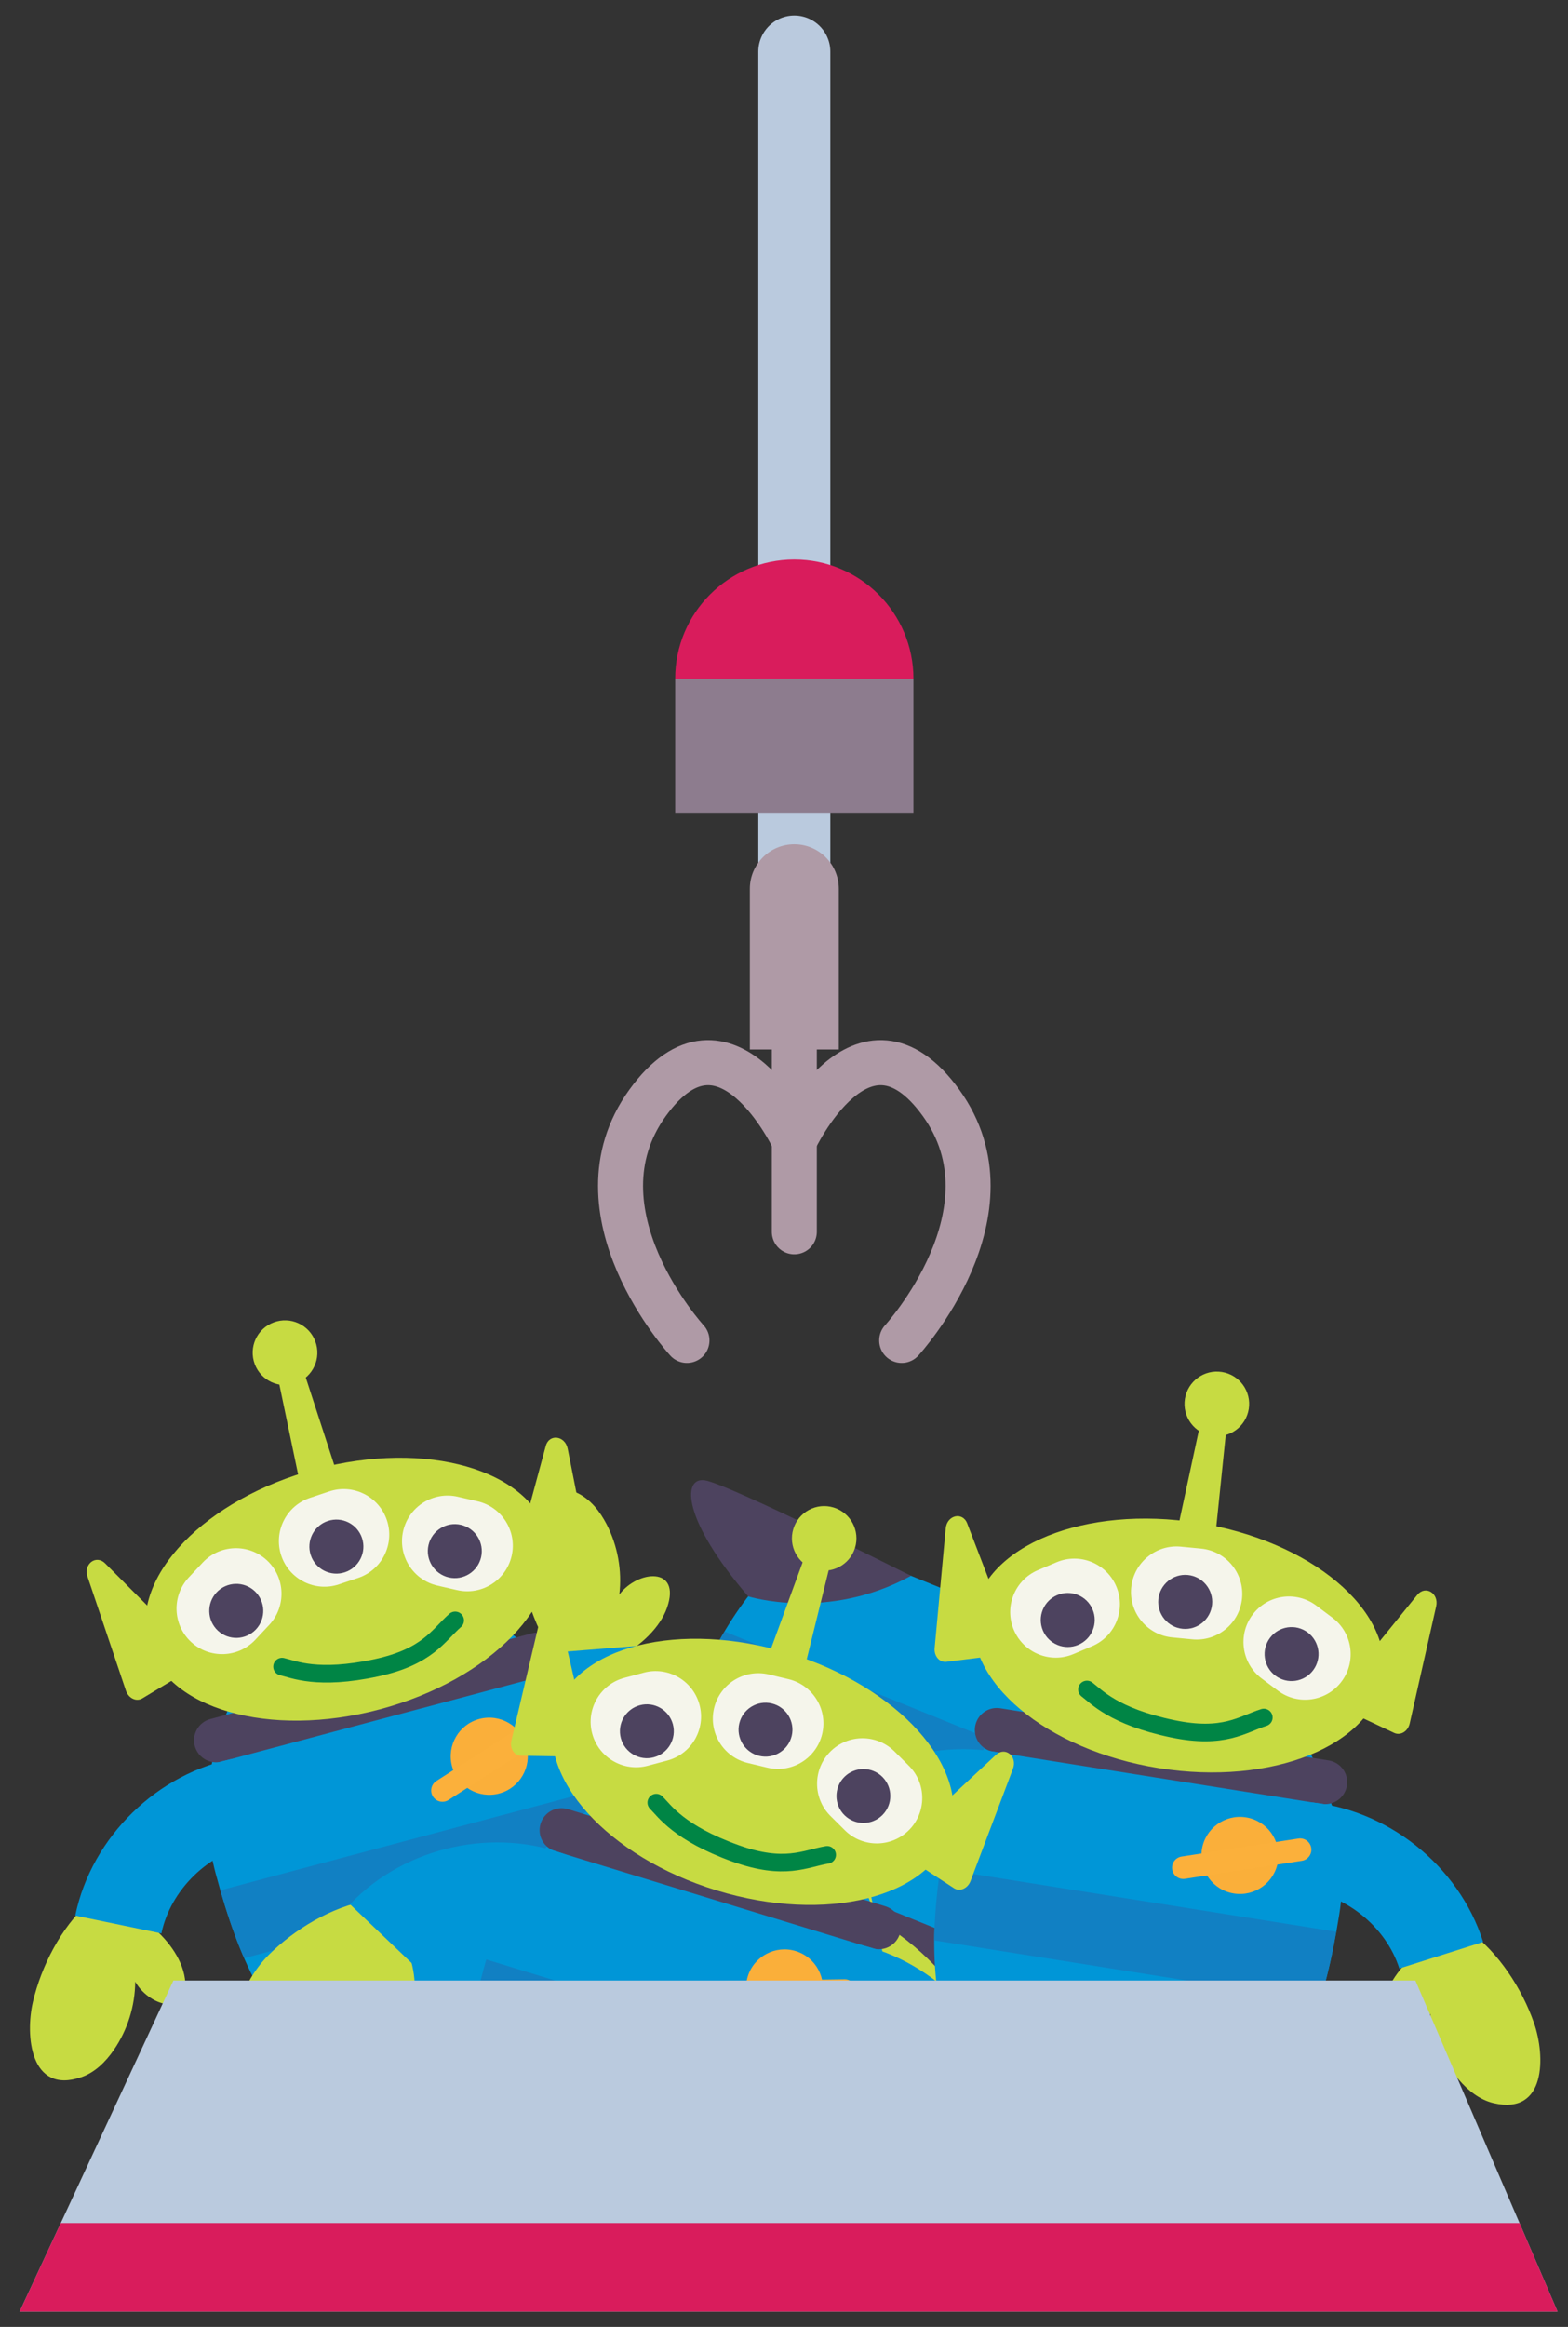 <svg xmlns="http://www.w3.org/2000/svg" viewBox="0 0 58 86" width="58" height="86" preserveAspectRatio="xMidYMid meet" style="width: 100%; height: 100%; transform: translate3d(0px, 0px, 0px); content-visibility: visible;"><rect x="0" y="0" width="58" height="86" fill="#333333" stroke="none"/><defs><clipPath id="__lottie_element_2853"><rect width="58" height="86" x="0" y="0"></rect></clipPath><mask id="__lottie_element_2858" mask-type="alpha"><g transform="matrix(0.842,0,0,0.549,31.031,54.522)" opacity="1" style="display: block;"><path fill="rgb(255,0,0)" fill-opacity="1" d=" M50,-50 C50,-50 50,50 50,50 C50,50 -50,50 -50,50 C-50,50 -50,-50 -50,-50 C-50,-50 50,-50 50,-50z"></path></g></mask><mask id="__lottie_element_2864" mask-type="alpha"><g transform="matrix(0.842,0,0,0.549,31.031,54.522)" opacity="1" style="display: block;"><path fill="rgb(255,0,0)" fill-opacity="1" d=" M50,-50 C50,-50 50,50 50,50 C50,50 -50,50 -50,50 C-50,50 -50,-50 -50,-50 C-50,-50 50,-50 50,-50z"></path></g></mask><mask id="__lottie_element_2870" mask-type="alpha"><g transform="matrix(0.842,0,0,0.549,31.031,54.522)" opacity="1" style="display: block;"><path fill="rgb(255,0,0)" fill-opacity="1" d=" M50,-50 C50,-50 50,50 50,50 C50,50 -50,50 -50,50 C-50,50 -50,-50 -50,-50 C-50,-50 50,-50 50,-50z"></path></g></mask><mask id="__lottie_element_2876" mask-type="alpha"><g transform="matrix(0.842,0,0,0.549,31.031,54.522)" opacity="1" style="display: block;"><path fill="rgb(255,0,0)" fill-opacity="1" d=" M50,-50 C50,-50 50,50 50,50 C50,50 -50,50 -50,50 C-50,50 -50,-50 -50,-50 C-50,-50 50,-50 50,-50z"></path></g></mask></defs><g clip-path="url(#__lottie_element_2853)"><g mask="url(#__lottie_element_2858)" style="display: block;"><g transform="matrix(-0.309,-0.125,0.125,-0.309,43.158,91.209)" opacity="1"><g opacity="1" transform="matrix(1,0,0,1,58.614,56.387)"><path fill="rgb(0,150,215)" fill-opacity="1" d=" M-17.331,24.645 C-20.781,17.031 -22.312,11.995 -22.306,1.206 C-22.297,-11.739 -12.303,-24.668 0.016,-24.661 C12.334,-24.653 22.313,-11.71 22.304,1.234 C22.297,12.023 20.76,17.058 17.301,24.668 C17.301,24.668 -17.331,24.645 -17.331,24.645z"></path></g><g opacity="1" transform="matrix(1,0,0,1,20.126,66.612)"><path fill="rgb(199,219,66)" fill-opacity="1" d=" M7.274,-5.802 C8.757,-4.047 10.038,-1.37 9.913,0.99 C9.657,5.835 5.32,3.611 4.46,0.325 C3.752,2.915 2.253,5.282 0.212,7.026 C-1.001,8.062 -2.461,8.901 -4.053,9.011 C-10.038,9.428 -8.894,2.922 -7.077,-0.463 C-5.177,-4.002 -1.955,-7.599 1.672,-9.428 C1.672,-9.428 7.274,-5.802 7.274,-5.802z"></path></g><g opacity="1" transform="matrix(1,0,0,1,58.622,43.402)"><path stroke-linecap="round" stroke-linejoin="round" fill-opacity="0" stroke="rgb(77,67,95)" stroke-opacity="1" stroke-width="4.882" d=" M-18.462,-0.012 C-18.462,-0.012 18.462,0.012 18.462,0.012"></path></g><g opacity="1" transform="matrix(1,0,0,1,58.646,3.84)"><path fill="rgb(199,219,66)" fill-opacity="1" d=" M-3.589,-0.002 C-3.588,-1.984 -1.98,-3.59 0.002,-3.589 C1.984,-3.588 3.59,-1.98 3.589,0.002 C3.588,1.984 1.979,3.59 -0.002,3.589 C-1.985,3.588 -3.59,1.979 -3.589,-0.002z"></path></g><g opacity="1" transform="matrix(1,0,0,1,58.634,13.828)"><path fill="rgb(199,219,66)" fill-opacity="1" d=" M1.35,-9.988 C1.35,-9.988 2.431,9.99 2.431,9.99 C2.431,9.99 -2.431,9.987 -2.431,9.987 C-2.431,9.987 -1.324,-9.99 -1.324,-9.99 C-1.324,-9.99 1.35,-9.988 1.35,-9.988z"></path></g><g opacity="1" transform="matrix(1,0,0,1,58.629,30.982)"><path fill="rgb(199,219,66)" fill-opacity="1" d=" M-22.974,-0.015 C-22.97,-7.626 -12.68,-13.789 0.008,-13.782 C12.697,-13.774 22.979,-7.597 22.974,0.014 C22.97,7.626 12.68,13.789 -0.008,13.781 C-12.697,13.773 -22.979,7.596 -22.974,-0.015z"></path></g><g opacity="1" transform="matrix(1,0,0,1,35.746,28.518)"><path fill="rgb(199,219,66)" fill-opacity="1" d=" M-2.413,-7.255 C-2.413,-7.255 4.296,4.359 4.296,4.359 C4.779,5.196 4.402,6.341 3.564,6.583 C3.564,6.583 -2.291,8.272 -2.291,8.272 C-3.037,8.488 -3.77,7.868 -3.828,6.972 C-3.828,6.972 -4.684,-6.333 -4.684,-6.333 C-4.779,-7.818 -3.127,-8.489 -2.413,-7.255z"></path></g><g opacity="1" transform="matrix(1,0,0,1,81.518,28.552)"><path fill="rgb(199,219,66)" fill-opacity="1" d=" M2.421,-7.256 C2.421,-7.256 -4.303,4.35 -4.303,4.35 C-4.787,5.186 -4.412,6.33 -3.573,6.573 C-3.573,6.573 2.278,8.271 2.278,8.271 C3.025,8.488 3.759,7.868 3.818,6.973 C3.818,6.973 4.691,-6.331 4.691,-6.331 C4.787,-7.817 3.136,-8.489 2.421,-7.256z"></path></g><g opacity="1" transform="matrix(0.318,-0.198,0.198,0.318,45.533,28.854)"><path fill="rgb(245,245,235)" fill-opacity="1" d=" M16.5,0 C16.5,0 16.5,0 16.5,0 C16.5,7.451 10.451,13.5 3,13.5 C3,13.5 -3,13.5 -3,13.5 C-10.451,13.5 -16.5,7.451 -16.5,0 C-16.5,0 -16.5,0 -16.5,0 C-16.5,-7.451 -10.451,-13.5 -3,-13.5 C-3,-13.5 3,-13.5 3,-13.5 C10.451,-13.5 16.5,-7.451 16.5,0z"></path></g><g opacity="1" transform="matrix(0.318,-0.198,0.198,0.318,46.033,30.104)"><path fill="rgb(77,67,95)" fill-opacity="1" d=" M8,0 C8,0 8,0 8,0 C8,4.415 4.415,8 0,8 C0,8 0,8 0,8 C-4.415,8 -8,4.415 -8,0 C-8,0 -8,0 -8,0 C-8,-4.415 -4.415,-8 0,-8 C0,-8 0,-8 0,-8 C4.415,-8 8,-4.415 8,0z"></path></g><g opacity="1" transform="matrix(0.374,-0.023,0.023,0.374,58.607,25.085)"><path fill="rgb(245,245,235)" fill-opacity="1" d=" M16.5,0 C16.5,0 16.5,0 16.5,0 C16.5,7.451 10.451,13.5 3,13.5 C3,13.5 -3,13.5 -3,13.5 C-10.451,13.5 -16.5,7.451 -16.5,0 C-16.5,0 -16.5,0 -16.5,0 C-16.5,-7.451 -10.451,-13.5 -3,-13.5 C-3,-13.5 3,-13.5 3,-13.5 C10.451,-13.5 16.5,-7.451 16.5,0z"></path></g><g opacity="1" transform="matrix(0.374,-0.023,0.023,0.374,58.607,26.085)"><path fill="rgb(77,67,95)" fill-opacity="1" d=" M8,0 C8,0 8,0 8,0 C8,4.415 4.415,8 0,8 C0,8 0,8 0,8 C-4.415,8 -8,4.415 -8,0 C-8,0 -8,0 -8,0 C-8,-4.415 -4.415,-8 0,-8 C0,-8 0,-8 0,-8 C4.415,-8 8,-4.415 8,0z"></path></g><g opacity="1" transform="matrix(0.331,0.175,-0.175,0.331,71.675,29.21)"><path fill="rgb(245,245,235)" fill-opacity="1" d=" M16.5,0 C16.5,0 16.5,0 16.5,0 C16.5,7.451 10.451,13.5 3,13.5 C3,13.5 -3,13.5 -3,13.5 C-10.451,13.5 -16.5,7.451 -16.5,0 C-16.5,0 -16.5,0 -16.5,0 C-16.5,-7.451 -10.451,-13.5 -3,-13.5 C-3,-13.5 3,-13.5 3,-13.5 C10.451,-13.5 16.5,-7.451 16.5,0z"></path></g><g opacity="1" transform="matrix(0.331,0.175,-0.175,0.331,71.175,29.96)"><path fill="rgb(77,67,95)" fill-opacity="1" d=" M8,0 C8,0 8,0 8,0 C8,4.415 4.415,8 0,8 C0,8 0,8 0,8 C-4.415,8 -8,4.415 -8,0 C-8,0 -8,0 -8,0 C-8,-4.415 -4.415,-8 0,-8 C0,-8 0,-8 0,-8 C4.415,-8 8,-4.415 8,0z"></path></g><g opacity="1" transform="matrix(1,0,0,1,59.664,38.676)"><path stroke-linecap="round" stroke-linejoin="round" fill-opacity="0" stroke="rgb(0,133,69)" stroke-opacity="1" stroke-width="1.953" d=" M9.568,-1.282 C7.336,-0.177 5.587,1.823 -0.251,1.537 C-6.905,1.211 -9.163,-0.676 -10.318,-1.288"></path></g><g opacity="1" transform="matrix(1,0,0,1,58.611,63.573)"><path fill="rgb(17,128,195)" fill-opacity="1" d=" M21.659,3.989 C21.659,3.989 -21.667,3.962 -21.667,3.962 C-22.02,1.649 -22.207,-0.96 -22.267,-3.989 C-22.267,-3.989 22.267,-3.96 22.267,-3.96 C22.204,-0.933 22.013,1.676 21.659,3.989z"></path></g><g opacity="1" transform="matrix(1,0,0,1,32.953,55.248)"><path stroke-linecap="butt" stroke-linejoin="miter" fill-opacity="0" stroke-miterlimit="10" stroke="rgb(0,150,215)" stroke-opacity="1" stroke-width="9.765" d=" M8.541,-4.5 C1.636,-5.078 -5.434,-1.114 -8.541,5.078"></path></g><g opacity="1" transform="matrix(1,0,0,1,77.244,77.536)"><path fill="rgb(77,67,95)" fill-opacity="1" d=" M2.054,-5.377 C2.054,-5.377 -7.156,-4.662 -13.838,3.512 C-13.838,3.512 8.917,5.377 11.377,4.739 C13.838,4.101 11.932,-0.287 2.054,-5.377z"></path></g><g opacity="1" transform="matrix(1,0,0,1,39.952,77.505)"><path fill="rgb(77,67,95)" fill-opacity="1" d=" M-2.042,-5.373 C-2.042,-5.373 7.166,-4.646 13.839,3.535 C13.839,3.535 -8.92,5.372 -11.38,4.731 C-13.839,4.089 -11.927,-0.296 -2.042,-5.373z"></path></g><g opacity="1" transform="matrix(1,0,0,1,97.083,66.665)"><path fill="rgb(199,219,66)" fill-opacity="1" d=" M-7.261,-5.816 C-8.746,-4.063 -10.031,-1.389 -9.909,0.972 C-9.659,5.817 -5.319,3.599 -4.454,0.314 C-3.751,2.905 -2.253,5.275 -0.215,7.021 C0.997,8.059 2.457,8.899 4.048,9.011 C10.031,9.435 8.896,2.928 7.084,-0.459 C5.188,-4.001 1.969,-7.602 -1.655,-9.436 C-1.655,-9.436 -7.261,-5.816 -7.261,-5.816z"></path></g><g opacity="1" transform="matrix(1,0,0,1,84.275,55.285)"><path stroke-linecap="butt" stroke-linejoin="miter" fill-opacity="0" stroke-miterlimit="10" stroke="rgb(0,150,215)" stroke-opacity="1" stroke-width="9.765" d=" M-8.534,-4.515 C-1.629,-5.085 5.435,-1.114 8.534,5.084"></path></g><g opacity="1" transform="matrix(1,0,0,1,69,52.923)"><path fill="rgb(250,175,58)" fill-opacity="1" d=" M-4.278,-0.003 C-4.276,-2.365 -2.36,-4.279 0.002,-4.278 C2.366,-4.276 4.28,-2.36 4.278,0.002 C4.277,2.365 2.36,4.279 -0.003,4.277 C-2.365,4.276 -4.279,2.359 -4.278,-0.003z"></path></g><g opacity="1" transform="matrix(1,0,0,1,69,52.923)"><path stroke-linecap="round" stroke-linejoin="miter" fill-opacity="0" stroke-miterlimit="4" stroke="rgb(251,176,59)" stroke-opacity="1" stroke-width="2.5" d=" M-6,2.327 C-6,2.327 6.5,-1.673 6.5,-1.673"></path></g></g></g><g mask="url(#__lottie_element_2864)" style="display: block;"><g transform="matrix(0.322,-0.086,0.086,0.322,-8.672,53.801)" opacity="1"><g opacity="1" transform="matrix(1,0,0,1,58.614,56.387)"><path fill="rgb(0,150,215)" fill-opacity="1" d=" M-17.331,24.645 C-20.781,17.031 -22.312,11.995 -22.306,1.206 C-22.297,-11.739 -12.303,-24.668 0.016,-24.661 C12.334,-24.653 22.313,-11.71 22.304,1.234 C22.297,12.023 20.76,17.058 17.301,24.668 C17.301,24.668 -17.331,24.645 -17.331,24.645z"></path></g><g opacity="1" transform="matrix(1,0,0,1,20.126,66.612)"><path fill="rgb(199,219,66)" fill-opacity="1" d=" M7.274,-5.802 C8.757,-4.047 10.038,-1.37 9.913,0.99 C9.657,5.835 5.32,3.611 4.46,0.325 C3.752,2.915 2.253,5.282 0.212,7.026 C-1.001,8.062 -2.461,8.901 -4.053,9.011 C-10.038,9.428 -8.894,2.922 -7.077,-0.463 C-5.177,-4.002 -1.955,-7.599 1.672,-9.428 C1.672,-9.428 7.274,-5.802 7.274,-5.802z"></path></g><g opacity="1" transform="matrix(1,0,0,1,58.622,43.402)"><path stroke-linecap="round" stroke-linejoin="round" fill-opacity="0" stroke="rgb(77,67,95)" stroke-opacity="1" stroke-width="4.882" d=" M-18.462,-0.012 C-18.462,-0.012 18.462,0.012 18.462,0.012"></path></g><g opacity="1" transform="matrix(1,0,0,1,58.646,3.84)"><path fill="rgb(199,219,66)" fill-opacity="1" d=" M-3.589,-0.002 C-3.588,-1.984 -1.98,-3.59 0.002,-3.589 C1.984,-3.588 3.59,-1.98 3.589,0.002 C3.588,1.984 1.979,3.59 -0.002,3.589 C-1.985,3.588 -3.59,1.979 -3.589,-0.002z"></path></g><g opacity="1" transform="matrix(1,0,0,1,58.634,13.828)"><path fill="rgb(199,219,66)" fill-opacity="1" d=" M1.35,-9.988 C1.35,-9.988 2.431,9.99 2.431,9.99 C2.431,9.99 -2.431,9.987 -2.431,9.987 C-2.431,9.987 -1.324,-9.99 -1.324,-9.99 C-1.324,-9.99 1.35,-9.988 1.35,-9.988z"></path></g><g opacity="1" transform="matrix(1,0,0,1,58.629,30.982)"><path fill="rgb(199,219,66)" fill-opacity="1" d=" M-22.974,-0.015 C-22.97,-7.626 -12.68,-13.789 0.008,-13.782 C12.697,-13.774 22.979,-7.597 22.974,0.014 C22.97,7.626 12.68,13.789 -0.008,13.781 C-12.697,13.773 -22.979,7.596 -22.974,-0.015z"></path></g><g opacity="1" transform="matrix(1,0,0,1,35.746,28.518)"><path fill="rgb(199,219,66)" fill-opacity="1" d=" M-2.413,-7.255 C-2.413,-7.255 4.296,4.359 4.296,4.359 C4.779,5.196 4.402,6.341 3.564,6.583 C3.564,6.583 -2.291,8.272 -2.291,8.272 C-3.037,8.488 -3.77,7.868 -3.828,6.972 C-3.828,6.972 -4.684,-6.333 -4.684,-6.333 C-4.779,-7.818 -3.127,-8.489 -2.413,-7.255z"></path></g><g opacity="1" transform="matrix(1,0,0,1,81.518,28.552)"><path fill="rgb(199,219,66)" fill-opacity="1" d=" M2.421,-7.256 C2.421,-7.256 -4.303,4.35 -4.303,4.35 C-4.787,5.186 -4.412,6.33 -3.573,6.573 C-3.573,6.573 2.278,8.271 2.278,8.271 C3.025,8.488 3.759,7.868 3.818,6.973 C3.818,6.973 4.691,-6.331 4.691,-6.331 C4.787,-7.817 3.136,-8.489 2.421,-7.256z"></path></g><g opacity="1" transform="matrix(0.318,-0.198,0.198,0.318,45.533,28.854)"><path fill="rgb(245,245,235)" fill-opacity="1" d=" M16.5,0 C16.5,0 16.5,0 16.5,0 C16.5,7.451 10.451,13.5 3,13.5 C3,13.5 -3,13.5 -3,13.5 C-10.451,13.5 -16.5,7.451 -16.5,0 C-16.5,0 -16.5,0 -16.5,0 C-16.5,-7.451 -10.451,-13.5 -3,-13.5 C-3,-13.5 3,-13.5 3,-13.5 C10.451,-13.5 16.5,-7.451 16.5,0z"></path></g><g opacity="1" transform="matrix(0.318,-0.198,0.198,0.318,46.033,30.104)"><path fill="rgb(77,67,95)" fill-opacity="1" d=" M8,0 C8,0 8,0 8,0 C8,4.415 4.415,8 0,8 C0,8 0,8 0,8 C-4.415,8 -8,4.415 -8,0 C-8,0 -8,0 -8,0 C-8,-4.415 -4.415,-8 0,-8 C0,-8 0,-8 0,-8 C4.415,-8 8,-4.415 8,0z"></path></g><g opacity="1" transform="matrix(0.374,-0.023,0.023,0.374,58.607,25.085)"><path fill="rgb(245,245,235)" fill-opacity="1" d=" M16.5,0 C16.5,0 16.5,0 16.5,0 C16.5,7.451 10.451,13.5 3,13.5 C3,13.5 -3,13.5 -3,13.5 C-10.451,13.5 -16.5,7.451 -16.5,0 C-16.5,0 -16.5,0 -16.5,0 C-16.5,-7.451 -10.451,-13.5 -3,-13.5 C-3,-13.5 3,-13.5 3,-13.5 C10.451,-13.5 16.5,-7.451 16.5,0z"></path></g><g opacity="1" transform="matrix(0.374,-0.023,0.023,0.374,58.607,26.085)"><path fill="rgb(77,67,95)" fill-opacity="1" d=" M8,0 C8,0 8,0 8,0 C8,4.415 4.415,8 0,8 C0,8 0,8 0,8 C-4.415,8 -8,4.415 -8,0 C-8,0 -8,0 -8,0 C-8,-4.415 -4.415,-8 0,-8 C0,-8 0,-8 0,-8 C4.415,-8 8,-4.415 8,0z"></path></g><g opacity="1" transform="matrix(0.331,0.175,-0.175,0.331,71.675,29.21)"><path fill="rgb(245,245,235)" fill-opacity="1" d=" M16.5,0 C16.5,0 16.5,0 16.5,0 C16.5,7.451 10.451,13.5 3,13.5 C3,13.5 -3,13.5 -3,13.5 C-10.451,13.5 -16.5,7.451 -16.5,0 C-16.5,0 -16.5,0 -16.5,0 C-16.5,-7.451 -10.451,-13.5 -3,-13.5 C-3,-13.5 3,-13.5 3,-13.5 C10.451,-13.5 16.5,-7.451 16.5,0z"></path></g><g opacity="1" transform="matrix(0.331,0.175,-0.175,0.331,71.175,29.96)"><path fill="rgb(77,67,95)" fill-opacity="1" d=" M8,0 C8,0 8,0 8,0 C8,4.415 4.415,8 0,8 C0,8 0,8 0,8 C-4.415,8 -8,4.415 -8,0 C-8,0 -8,0 -8,0 C-8,-4.415 -4.415,-8 0,-8 C0,-8 0,-8 0,-8 C4.415,-8 8,-4.415 8,0z"></path></g><g opacity="1" transform="matrix(1,0,0,1,59.664,38.676)"><path stroke-linecap="round" stroke-linejoin="round" fill-opacity="0" stroke="rgb(0,133,69)" stroke-opacity="1" stroke-width="1.953" d=" M9.568,-1.282 C7.336,-0.177 5.587,1.823 -0.251,1.537 C-6.905,1.211 -9.163,-0.676 -10.318,-1.288"></path></g><g opacity="1" transform="matrix(1,0,0,1,58.611,63.573)"><path fill="rgb(17,128,195)" fill-opacity="1" d=" M21.659,3.989 C21.659,3.989 -21.667,3.962 -21.667,3.962 C-22.02,1.649 -22.207,-0.96 -22.267,-3.989 C-22.267,-3.989 22.267,-3.96 22.267,-3.96 C22.204,-0.933 22.013,1.676 21.659,3.989z"></path></g><g opacity="1" transform="matrix(1,0,0,1,32.953,55.248)"><path stroke-linecap="butt" stroke-linejoin="miter" fill-opacity="0" stroke-miterlimit="10" stroke="rgb(0,150,215)" stroke-opacity="1" stroke-width="9.765" d=" M8.541,-4.5 C1.636,-5.078 -5.434,-1.114 -8.541,5.078"></path></g><g opacity="1" transform="matrix(1,0,0,1,77.244,77.536)"><path fill="rgb(77,67,95)" fill-opacity="1" d=" M2.054,-5.377 C2.054,-5.377 -7.156,-4.662 -13.838,3.512 C-13.838,3.512 8.917,5.377 11.377,4.739 C13.838,4.101 11.932,-0.287 2.054,-5.377z"></path></g><g opacity="1" transform="matrix(1,0,0,1,39.952,77.505)"><path fill="rgb(77,67,95)" fill-opacity="1" d=" M-2.042,-5.373 C-2.042,-5.373 7.166,-4.646 13.839,3.535 C13.839,3.535 -8.92,5.372 -11.38,4.731 C-13.839,4.089 -11.927,-0.296 -2.042,-5.373z"></path></g><g opacity="1" transform="matrix(1,0,0,1,97.083,66.665)"><path fill="rgb(199,219,66)" fill-opacity="1" d=" M-7.261,-5.816 C-8.746,-4.063 -10.031,-1.389 -9.909,0.972 C-9.659,5.817 -5.319,3.599 -4.454,0.314 C-3.751,2.905 -2.253,5.275 -0.215,7.021 C0.997,8.059 2.457,8.899 4.048,9.011 C10.031,9.435 8.896,2.928 7.084,-0.459 C5.188,-4.001 1.969,-7.602 -1.655,-9.436 C-1.655,-9.436 -7.261,-5.816 -7.261,-5.816z"></path></g><g opacity="1" transform="matrix(1,0,0,1,84.275,55.285)"><path stroke-linecap="butt" stroke-linejoin="miter" fill-opacity="0" stroke-miterlimit="10" stroke="rgb(0,150,215)" stroke-opacity="1" stroke-width="9.765" d=" M-8.534,-4.515 C-1.629,-5.085 5.435,-1.114 8.534,5.084"></path></g><g opacity="1" transform="matrix(1,0,0,1,69,52.923)"><path fill="rgb(250,175,58)" fill-opacity="1" d=" M-4.278,-0.003 C-4.276,-2.365 -2.36,-4.279 0.002,-4.278 C2.366,-4.276 4.28,-2.36 4.278,0.002 C4.277,2.365 2.36,4.279 -0.003,4.277 C-2.365,4.276 -4.279,2.359 -4.278,-0.003z"></path></g><g opacity="1" transform="matrix(1,0,0,1,69,52.923)"><path stroke-linecap="round" stroke-linejoin="miter" fill-opacity="0" stroke-miterlimit="4" stroke="rgb(251,176,59)" stroke-opacity="1" stroke-width="2.5" d=" M-6,2.327 C-6,2.327 6.5,-1.673 6.5,-1.673"></path></g></g></g><g mask="url(#__lottie_element_2870)" style="display: block;"><g transform="matrix(0.329,0.052,-0.052,0.329,25.916,47.574)" opacity="1"><g opacity="1" transform="matrix(1,0,0,1,58.614,56.387)"><path fill="rgb(0,150,215)" fill-opacity="1" d=" M-17.331,24.645 C-20.781,17.031 -22.312,11.995 -22.306,1.206 C-22.297,-11.739 -12.303,-24.668 0.016,-24.661 C12.334,-24.653 22.313,-11.71 22.304,1.234 C22.297,12.023 20.76,17.058 17.301,24.668 C17.301,24.668 -17.331,24.645 -17.331,24.645z"></path></g><g opacity="1" transform="matrix(1,0,0,1,20.126,66.612)"><path fill="rgb(199,219,66)" fill-opacity="1" d=" M7.274,-5.802 C8.757,-4.047 10.038,-1.37 9.913,0.99 C9.657,5.835 5.32,3.611 4.46,0.325 C3.752,2.915 2.253,5.282 0.212,7.026 C-1.001,8.062 -2.461,8.901 -4.053,9.011 C-10.038,9.428 -8.894,2.922 -7.077,-0.463 C-5.177,-4.002 -1.955,-7.599 1.672,-9.428 C1.672,-9.428 7.274,-5.802 7.274,-5.802z"></path></g><g opacity="1" transform="matrix(1,0,0,1,58.622,43.402)"><path stroke-linecap="round" stroke-linejoin="round" fill-opacity="0" stroke="rgb(77,67,95)" stroke-opacity="1" stroke-width="4.882" d=" M-18.462,-0.012 C-18.462,-0.012 18.462,0.012 18.462,0.012"></path></g><g opacity="1" transform="matrix(1,0,0,1,58.646,3.84)"><path fill="rgb(199,219,66)" fill-opacity="1" d=" M-3.589,-0.002 C-3.588,-1.984 -1.98,-3.59 0.002,-3.589 C1.984,-3.588 3.59,-1.98 3.589,0.002 C3.588,1.984 1.979,3.59 -0.002,3.589 C-1.985,3.588 -3.59,1.979 -3.589,-0.002z"></path></g><g opacity="1" transform="matrix(1,0,0,1,58.634,13.828)"><path fill="rgb(199,219,66)" fill-opacity="1" d=" M1.35,-9.988 C1.35,-9.988 2.431,9.99 2.431,9.99 C2.431,9.99 -2.431,9.987 -2.431,9.987 C-2.431,9.987 -1.324,-9.99 -1.324,-9.99 C-1.324,-9.99 1.35,-9.988 1.35,-9.988z"></path></g><g opacity="1" transform="matrix(1,0,0,1,58.629,30.982)"><path fill="rgb(199,219,66)" fill-opacity="1" d=" M-22.974,-0.015 C-22.97,-7.626 -12.68,-13.789 0.008,-13.782 C12.697,-13.774 22.979,-7.597 22.974,0.014 C22.97,7.626 12.68,13.789 -0.008,13.781 C-12.697,13.773 -22.979,7.596 -22.974,-0.015z"></path></g><g opacity="1" transform="matrix(1,0,0,1,35.746,28.518)"><path fill="rgb(199,219,66)" fill-opacity="1" d=" M-2.413,-7.255 C-2.413,-7.255 4.296,4.359 4.296,4.359 C4.779,5.196 4.402,6.341 3.564,6.583 C3.564,6.583 -2.291,8.272 -2.291,8.272 C-3.037,8.488 -3.77,7.868 -3.828,6.972 C-3.828,6.972 -4.684,-6.333 -4.684,-6.333 C-4.779,-7.818 -3.127,-8.489 -2.413,-7.255z"></path></g><g opacity="1" transform="matrix(1,0,0,1,81.518,28.552)"><path fill="rgb(199,219,66)" fill-opacity="1" d=" M2.421,-7.256 C2.421,-7.256 -4.303,4.35 -4.303,4.35 C-4.787,5.186 -4.412,6.33 -3.573,6.573 C-3.573,6.573 2.278,8.271 2.278,8.271 C3.025,8.488 3.759,7.868 3.818,6.973 C3.818,6.973 4.691,-6.331 4.691,-6.331 C4.787,-7.817 3.136,-8.489 2.421,-7.256z"></path></g><g opacity="1" transform="matrix(0.318,-0.198,0.198,0.318,45.533,28.854)"><path fill="rgb(245,245,235)" fill-opacity="1" d=" M16.5,0 C16.5,0 16.5,0 16.5,0 C16.5,7.451 10.451,13.5 3,13.5 C3,13.5 -3,13.5 -3,13.5 C-10.451,13.5 -16.5,7.451 -16.5,0 C-16.5,0 -16.5,0 -16.5,0 C-16.5,-7.451 -10.451,-13.5 -3,-13.5 C-3,-13.5 3,-13.5 3,-13.5 C10.451,-13.5 16.5,-7.451 16.5,0z"></path></g><g opacity="1" transform="matrix(0.318,-0.198,0.198,0.318,46.033,30.104)"><path fill="rgb(77,67,95)" fill-opacity="1" d=" M8,0 C8,0 8,0 8,0 C8,4.415 4.415,8 0,8 C0,8 0,8 0,8 C-4.415,8 -8,4.415 -8,0 C-8,0 -8,0 -8,0 C-8,-4.415 -4.415,-8 0,-8 C0,-8 0,-8 0,-8 C4.415,-8 8,-4.415 8,0z"></path></g><g opacity="1" transform="matrix(0.374,-0.023,0.023,0.374,58.607,25.085)"><path fill="rgb(245,245,235)" fill-opacity="1" d=" M16.5,0 C16.5,0 16.5,0 16.5,0 C16.5,7.451 10.451,13.5 3,13.5 C3,13.5 -3,13.5 -3,13.5 C-10.451,13.5 -16.5,7.451 -16.5,0 C-16.5,0 -16.5,0 -16.5,0 C-16.5,-7.451 -10.451,-13.5 -3,-13.5 C-3,-13.5 3,-13.5 3,-13.5 C10.451,-13.5 16.5,-7.451 16.5,0z"></path></g><g opacity="1" transform="matrix(0.374,-0.023,0.023,0.374,58.607,26.085)"><path fill="rgb(77,67,95)" fill-opacity="1" d=" M8,0 C8,0 8,0 8,0 C8,4.415 4.415,8 0,8 C0,8 0,8 0,8 C-4.415,8 -8,4.415 -8,0 C-8,0 -8,0 -8,0 C-8,-4.415 -4.415,-8 0,-8 C0,-8 0,-8 0,-8 C4.415,-8 8,-4.415 8,0z"></path></g><g opacity="1" transform="matrix(0.331,0.175,-0.175,0.331,71.675,29.21)"><path fill="rgb(245,245,235)" fill-opacity="1" d=" M16.5,0 C16.5,0 16.5,0 16.5,0 C16.5,7.451 10.451,13.5 3,13.5 C3,13.5 -3,13.5 -3,13.5 C-10.451,13.5 -16.5,7.451 -16.5,0 C-16.5,0 -16.5,0 -16.5,0 C-16.5,-7.451 -10.451,-13.5 -3,-13.5 C-3,-13.5 3,-13.5 3,-13.5 C10.451,-13.5 16.5,-7.451 16.5,0z"></path></g><g opacity="1" transform="matrix(0.331,0.175,-0.175,0.331,71.175,29.96)"><path fill="rgb(77,67,95)" fill-opacity="1" d=" M8,0 C8,0 8,0 8,0 C8,4.415 4.415,8 0,8 C0,8 0,8 0,8 C-4.415,8 -8,4.415 -8,0 C-8,0 -8,0 -8,0 C-8,-4.415 -4.415,-8 0,-8 C0,-8 0,-8 0,-8 C4.415,-8 8,-4.415 8,0z"></path></g><g opacity="1" transform="matrix(1,0,0,1,59.664,38.676)"><path stroke-linecap="round" stroke-linejoin="round" fill-opacity="0" stroke="rgb(0,133,69)" stroke-opacity="1" stroke-width="1.953" d=" M9.568,-1.282 C7.336,-0.177 5.587,1.823 -0.251,1.537 C-6.905,1.211 -9.163,-0.676 -10.318,-1.288"></path></g><g opacity="1" transform="matrix(1,0,0,1,58.611,63.573)"><path fill="rgb(17,128,195)" fill-opacity="1" d=" M21.659,3.989 C21.659,3.989 -21.667,3.962 -21.667,3.962 C-22.02,1.649 -22.207,-0.96 -22.267,-3.989 C-22.267,-3.989 22.267,-3.96 22.267,-3.96 C22.204,-0.933 22.013,1.676 21.659,3.989z"></path></g><g opacity="1" transform="matrix(1,0,0,1,32.953,55.248)"><path stroke-linecap="butt" stroke-linejoin="miter" fill-opacity="0" stroke-miterlimit="10" stroke="rgb(0,150,215)" stroke-opacity="1" stroke-width="9.765" d=" M8.541,-4.5 C1.636,-5.078 -5.434,-1.114 -8.541,5.078"></path></g><g opacity="1" transform="matrix(1,0,0,1,77.244,77.536)"><path fill="rgb(77,67,95)" fill-opacity="1" d=" M2.054,-5.377 C2.054,-5.377 -7.156,-4.662 -13.838,3.512 C-13.838,3.512 8.917,5.377 11.377,4.739 C13.838,4.101 11.932,-0.287 2.054,-5.377z"></path></g><g opacity="1" transform="matrix(1,0,0,1,39.952,77.505)"><path fill="rgb(77,67,95)" fill-opacity="1" d=" M-2.042,-5.373 C-2.042,-5.373 7.166,-4.646 13.839,3.535 C13.839,3.535 -8.92,5.372 -11.38,4.731 C-13.839,4.089 -11.927,-0.296 -2.042,-5.373z"></path></g><g opacity="1" transform="matrix(1,0,0,1,97.083,66.665)"><path fill="rgb(199,219,66)" fill-opacity="1" d=" M-7.261,-5.816 C-8.746,-4.063 -10.031,-1.389 -9.909,0.972 C-9.659,5.817 -5.319,3.599 -4.454,0.314 C-3.751,2.905 -2.253,5.275 -0.215,7.021 C0.997,8.059 2.457,8.899 4.048,9.011 C10.031,9.435 8.896,2.928 7.084,-0.459 C5.188,-4.001 1.969,-7.602 -1.655,-9.436 C-1.655,-9.436 -7.261,-5.816 -7.261,-5.816z"></path></g><g opacity="1" transform="matrix(1,0,0,1,84.275,55.285)"><path stroke-linecap="butt" stroke-linejoin="miter" fill-opacity="0" stroke-miterlimit="10" stroke="rgb(0,150,215)" stroke-opacity="1" stroke-width="9.765" d=" M-8.534,-4.515 C-1.629,-5.085 5.435,-1.114 8.534,5.084"></path></g><g opacity="1" transform="matrix(1,0,0,1,69,52.923)"><path fill="rgb(250,175,58)" fill-opacity="1" d=" M-4.278,-0.003 C-4.276,-2.365 -2.36,-4.279 0.002,-4.278 C2.366,-4.276 4.28,-2.36 4.278,0.002 C4.277,2.365 2.36,4.279 -0.003,4.277 C-2.365,4.276 -4.279,2.359 -4.278,-0.003z"></path></g><g opacity="1" transform="matrix(1,0,0,1,69,52.923)"><path stroke-linecap="round" stroke-linejoin="miter" fill-opacity="0" stroke-miterlimit="4" stroke="rgb(251,176,59)" stroke-opacity="1" stroke-width="2.5" d=" M-6,2.327 C-6,2.327 6.5,-1.673 6.5,-1.673"></path></g></g></g><g mask="url(#__lottie_element_2876)" style="display: block;"><g transform="matrix(0.318,0.097,-0.097,0.318,12.209,49.946)" opacity="1"><g opacity="1" transform="matrix(1,0,0,1,58.614,56.387)"><path fill="rgb(0,150,215)" fill-opacity="1" d=" M-17.331,24.645 C-20.781,17.031 -22.312,11.995 -22.306,1.206 C-22.297,-11.739 -12.303,-24.668 0.016,-24.661 C12.334,-24.653 22.313,-11.71 22.304,1.234 C22.297,12.023 20.76,17.058 17.301,24.668 C17.301,24.668 -17.331,24.645 -17.331,24.645z"></path></g><g opacity="1" transform="matrix(1,0,0,1,20.126,66.612)"><path fill="rgb(199,219,66)" fill-opacity="1" d=" M7.274,-5.802 C8.757,-4.047 10.038,-1.37 9.913,0.99 C9.657,5.835 5.32,3.611 4.46,0.325 C3.752,2.915 2.253,5.282 0.212,7.026 C-1.001,8.062 -2.461,8.901 -4.053,9.011 C-10.038,9.428 -8.894,2.922 -7.077,-0.463 C-5.177,-4.002 -1.955,-7.599 1.672,-9.428 C1.672,-9.428 7.274,-5.802 7.274,-5.802z"></path></g><g opacity="1" transform="matrix(1,0,0,1,58.622,43.402)"><path stroke-linecap="round" stroke-linejoin="round" fill-opacity="0" stroke="rgb(77,67,95)" stroke-opacity="1" stroke-width="4.882" d=" M-18.462,-0.012 C-18.462,-0.012 18.462,0.012 18.462,0.012"></path></g><g opacity="1" transform="matrix(1,0,0,1,58.646,3.84)"><path fill="rgb(199,219,66)" fill-opacity="1" d=" M-3.589,-0.002 C-3.588,-1.984 -1.98,-3.59 0.002,-3.589 C1.984,-3.588 3.59,-1.98 3.589,0.002 C3.588,1.984 1.979,3.59 -0.002,3.589 C-1.985,3.588 -3.59,1.979 -3.589,-0.002z"></path></g><g opacity="1" transform="matrix(1,0,0,1,58.634,13.828)"><path fill="rgb(199,219,66)" fill-opacity="1" d=" M1.35,-9.988 C1.35,-9.988 2.431,9.99 2.431,9.99 C2.431,9.99 -2.431,9.987 -2.431,9.987 C-2.431,9.987 -1.324,-9.99 -1.324,-9.99 C-1.324,-9.99 1.35,-9.988 1.35,-9.988z"></path></g><g opacity="1" transform="matrix(1,0,0,1,58.629,30.982)"><path fill="rgb(199,219,66)" fill-opacity="1" d=" M-22.974,-0.015 C-22.97,-7.626 -12.68,-13.789 0.008,-13.782 C12.697,-13.774 22.979,-7.597 22.974,0.014 C22.97,7.626 12.68,13.789 -0.008,13.781 C-12.697,13.773 -22.979,7.596 -22.974,-0.015z"></path></g><g opacity="1" transform="matrix(1,0,0,1,35.746,28.518)"><path fill="rgb(199,219,66)" fill-opacity="1" d=" M-2.413,-7.255 C-2.413,-7.255 4.296,4.359 4.296,4.359 C4.779,5.196 4.402,6.341 3.564,6.583 C3.564,6.583 -2.291,8.272 -2.291,8.272 C-3.037,8.488 -3.77,7.868 -3.828,6.972 C-3.828,6.972 -4.684,-6.333 -4.684,-6.333 C-4.779,-7.818 -3.127,-8.489 -2.413,-7.255z"></path></g><g opacity="1" transform="matrix(1,0,0,1,81.518,28.552)"><path fill="rgb(199,219,66)" fill-opacity="1" d=" M2.421,-7.256 C2.421,-7.256 -4.303,4.35 -4.303,4.35 C-4.787,5.186 -4.412,6.33 -3.573,6.573 C-3.573,6.573 2.278,8.271 2.278,8.271 C3.025,8.488 3.759,7.868 3.818,6.973 C3.818,6.973 4.691,-6.331 4.691,-6.331 C4.787,-7.817 3.136,-8.489 2.421,-7.256z"></path></g><g opacity="1" transform="matrix(0.318,-0.198,0.198,0.318,45.533,28.854)"><path fill="rgb(245,245,235)" fill-opacity="1" d=" M16.5,0 C16.5,0 16.5,0 16.5,0 C16.5,7.451 10.451,13.5 3,13.5 C3,13.5 -3,13.5 -3,13.5 C-10.451,13.5 -16.5,7.451 -16.5,0 C-16.5,0 -16.5,0 -16.5,0 C-16.5,-7.451 -10.451,-13.5 -3,-13.5 C-3,-13.5 3,-13.5 3,-13.5 C10.451,-13.5 16.5,-7.451 16.5,0z"></path></g><g opacity="1" transform="matrix(0.318,-0.198,0.198,0.318,46.033,30.104)"><path fill="rgb(77,67,95)" fill-opacity="1" d=" M8,0 C8,0 8,0 8,0 C8,4.415 4.415,8 0,8 C0,8 0,8 0,8 C-4.415,8 -8,4.415 -8,0 C-8,0 -8,0 -8,0 C-8,-4.415 -4.415,-8 0,-8 C0,-8 0,-8 0,-8 C4.415,-8 8,-4.415 8,0z"></path></g><g opacity="1" transform="matrix(0.374,-0.023,0.023,0.374,58.607,25.085)"><path fill="rgb(245,245,235)" fill-opacity="1" d=" M16.5,0 C16.5,0 16.5,0 16.5,0 C16.5,7.451 10.451,13.5 3,13.5 C3,13.5 -3,13.5 -3,13.5 C-10.451,13.5 -16.5,7.451 -16.5,0 C-16.5,0 -16.5,0 -16.5,0 C-16.5,-7.451 -10.451,-13.5 -3,-13.5 C-3,-13.5 3,-13.5 3,-13.5 C10.451,-13.5 16.5,-7.451 16.5,0z"></path></g><g opacity="1" transform="matrix(0.374,-0.023,0.023,0.374,58.607,26.085)"><path fill="rgb(77,67,95)" fill-opacity="1" d=" M8,0 C8,0 8,0 8,0 C8,4.415 4.415,8 0,8 C0,8 0,8 0,8 C-4.415,8 -8,4.415 -8,0 C-8,0 -8,0 -8,0 C-8,-4.415 -4.415,-8 0,-8 C0,-8 0,-8 0,-8 C4.415,-8 8,-4.415 8,0z"></path></g><g opacity="1" transform="matrix(0.331,0.175,-0.175,0.331,71.675,29.21)"><path fill="rgb(245,245,235)" fill-opacity="1" d=" M16.5,0 C16.5,0 16.5,0 16.5,0 C16.5,7.451 10.451,13.5 3,13.5 C3,13.5 -3,13.5 -3,13.5 C-10.451,13.5 -16.5,7.451 -16.5,0 C-16.5,0 -16.5,0 -16.5,0 C-16.5,-7.451 -10.451,-13.5 -3,-13.5 C-3,-13.5 3,-13.5 3,-13.5 C10.451,-13.5 16.5,-7.451 16.5,0z"></path></g><g opacity="1" transform="matrix(0.331,0.175,-0.175,0.331,71.175,29.96)"><path fill="rgb(77,67,95)" fill-opacity="1" d=" M8,0 C8,0 8,0 8,0 C8,4.415 4.415,8 0,8 C0,8 0,8 0,8 C-4.415,8 -8,4.415 -8,0 C-8,0 -8,0 -8,0 C-8,-4.415 -4.415,-8 0,-8 C0,-8 0,-8 0,-8 C4.415,-8 8,-4.415 8,0z"></path></g><g opacity="1" transform="matrix(1,0,0,1,59.664,38.676)"><path stroke-linecap="round" stroke-linejoin="round" fill-opacity="0" stroke="rgb(0,133,69)" stroke-opacity="1" stroke-width="1.953" d=" M9.568,-1.282 C7.336,-0.177 5.587,1.823 -0.251,1.537 C-6.905,1.211 -9.163,-0.676 -10.318,-1.288"></path></g><g opacity="1" transform="matrix(1,0,0,1,58.611,63.573)"><path fill="rgb(17,128,195)" fill-opacity="1" d=" M21.659,3.989 C21.659,3.989 -21.667,3.962 -21.667,3.962 C-22.02,1.649 -22.207,-0.96 -22.267,-3.989 C-22.267,-3.989 22.267,-3.96 22.267,-3.96 C22.204,-0.933 22.013,1.676 21.659,3.989z"></path></g><g opacity="1" transform="matrix(1,0,0,1,32.953,55.248)"><path stroke-linecap="butt" stroke-linejoin="miter" fill-opacity="0" stroke-miterlimit="10" stroke="rgb(0,150,215)" stroke-opacity="1" stroke-width="9.765" d=" M8.541,-4.5 C1.636,-5.078 -5.434,-1.114 -8.541,5.078"></path></g><g opacity="1" transform="matrix(1,0,0,1,77.244,77.536)"><path fill="rgb(77,67,95)" fill-opacity="1" d=" M2.054,-5.377 C2.054,-5.377 -7.156,-4.662 -13.838,3.512 C-13.838,3.512 8.917,5.377 11.377,4.739 C13.838,4.101 11.932,-0.287 2.054,-5.377z"></path></g><g opacity="1" transform="matrix(1,0,0,1,39.952,77.505)"><path fill="rgb(77,67,95)" fill-opacity="1" d=" M-2.042,-5.373 C-2.042,-5.373 7.166,-4.646 13.839,3.535 C13.839,3.535 -8.92,5.372 -11.38,4.731 C-13.839,4.089 -11.927,-0.296 -2.042,-5.373z"></path></g><g opacity="1" transform="matrix(1,0,0,1,97.083,66.665)"><path fill="rgb(199,219,66)" fill-opacity="1" d=" M-7.261,-5.816 C-8.746,-4.063 -10.031,-1.389 -9.909,0.972 C-9.659,5.817 -5.319,3.599 -4.454,0.314 C-3.751,2.905 -2.253,5.275 -0.215,7.021 C0.997,8.059 2.457,8.899 4.048,9.011 C10.031,9.435 8.896,2.928 7.084,-0.459 C5.188,-4.001 1.969,-7.602 -1.655,-9.436 C-1.655,-9.436 -7.261,-5.816 -7.261,-5.816z"></path></g><g opacity="1" transform="matrix(1,0,0,1,84.275,55.285)"><path stroke-linecap="butt" stroke-linejoin="miter" fill-opacity="0" stroke-miterlimit="10" stroke="rgb(0,150,215)" stroke-opacity="1" stroke-width="9.765" d=" M-8.534,-4.515 C-1.629,-5.085 5.435,-1.114 8.534,5.084"></path></g><g opacity="1" transform="matrix(1,0,0,1,69,52.923)"><path fill="rgb(250,175,58)" fill-opacity="1" d=" M-4.278,-0.003 C-4.276,-2.365 -2.36,-4.279 0.002,-4.278 C2.366,-4.276 4.28,-2.36 4.278,0.002 C4.277,2.365 2.36,4.279 -0.003,4.277 C-2.365,4.276 -4.279,2.359 -4.278,-0.003z"></path></g><g opacity="1" transform="matrix(1,0,0,1,69,52.923)"><path stroke-linecap="round" stroke-linejoin="miter" fill-opacity="0" stroke-miterlimit="4" stroke="rgb(251,176,59)" stroke-opacity="1" stroke-width="2.5" d=" M-6,2.327 C-6,2.327 6.5,-1.673 6.5,-1.673"></path></g></g></g><g transform="matrix(0.333,0,0,0.333,-22.91,0.242)" opacity="1" style="display: block;"><g opacity="1" transform="matrix(1,0,0,1,156.397,237.458)"><path fill="rgb(186,202,222)" fill-opacity="1" d=" M-68.339,-18.371 C-68.339,-18.371 -85.415,18.371 -85.415,18.371 C-85.415,18.371 85.415,18.371 85.415,18.371 C85.415,18.371 69.627,-18.371 69.627,-18.371 C69.627,-18.371 -68.339,-18.371 -68.339,-18.371z"></path></g><g opacity="1" transform="matrix(1,0,0,1,156.397,250.916)"><path fill="rgb(217,28,92)" fill-opacity="1" d=" M-80.849,-4.913 C-80.849,-4.913 -85.415,4.913 -85.415,4.913 C-85.415,4.913 85.415,4.913 85.415,4.913 C85.415,4.913 81.192,-4.913 81.192,-4.913 C81.192,-4.913 -80.849,-4.913 -80.849,-4.913z"></path></g></g><g transform="matrix(0.333,0,0,0.333,-22.91,-4.753)" opacity="1" style="display: block;"><g opacity="1" transform="matrix(1,0,0,1,0,0)"><path stroke-linecap="round" stroke-linejoin="round" fill-opacity="0" stroke="rgb(186,202,222)" stroke-opacity="1" stroke-width="8" d=" M157.032,20 C157.032,20 157.032,123.508 157.032,123.508"></path></g><g opacity="1" transform="matrix(1,0,0,1,0,0)"><path stroke-linecap="round" stroke-linejoin="round" fill-opacity="0" stroke="rgb(175,154,166)" stroke-opacity="1" stroke-width="5" d=" M157.032,116.662 C157.032,116.662 157.032,150.986 157.032,150.986"></path></g><g opacity="1" transform="matrix(1,0,0,1,157.032,119.363)"><path fill="rgb(175,154,166)" fill-opacity="1" d=" M0,-11.387 C0,-11.387 0,-11.387 0,-11.387 C-2.728,-11.387 -4.94,-9.175 -4.94,-6.447 C-4.94,-6.447 -4.94,11.387 -4.94,11.387 C-4.94,11.387 4.94,11.387 4.94,11.387 C4.94,11.387 4.94,-6.447 4.94,-6.447 C4.94,-9.175 2.729,-11.387 0,-11.387z"></path></g></g><g transform="matrix(0.333,0,0,0.333,-22.91,-3.088)" opacity="1" style="display: block;"><g opacity="1" transform="matrix(1,0,0,1,144.513,138.82)"><path stroke-linecap="round" stroke-linejoin="round" fill-opacity="0" stroke="rgb(175,154,166)" stroke-opacity="1" stroke-width="5" d=" M12.519,-2.958 C12.519,-2.958 4.957,-19.225 -3.781,-7.141 C-12.519,4.943 0.593,19.224 0.593,19.224"></path></g></g><g transform="matrix(0.333,0,0,0.333,-22.91,-3.088)" opacity="1" style="display: block;"><g opacity="1" transform="matrix(1,0,0,1,169.55,138.82)"><path stroke-linecap="round" stroke-linejoin="round" fill-opacity="0" stroke="rgb(175,154,166)" stroke-opacity="1" stroke-width="5" d=" M-12.519,-2.958 C-12.519,-2.958 -4.957,-19.225 3.782,-7.141 C12.519,4.943 -0.592,19.224 -0.592,19.224"></path></g></g><g transform="matrix(0.333,0,0,0.333,-22.91,0.242)" opacity="1" style="display: block;"><g opacity="1" transform="matrix(1,0,0,1,157.031,67.99)"><path fill="rgb(217,28,92)" fill-opacity="1" d=" M13.234,6.616 C13.234,-0.693 7.308,-6.616 0,-6.616 C-7.309,-6.616 -13.234,-0.693 -13.234,6.616 C-13.234,6.616 13.234,6.616 13.234,6.616z"></path></g><g opacity="1" transform="matrix(1,0,0,1,157.031,82.039)"><path fill="rgb(141,124,142)" fill-opacity="1" d=" M13.233,-7.432 C13.233,-7.432 -13.233,-7.432 -13.233,-7.432 C-13.233,-7.432 -13.233,7.432 -13.233,7.432 C-13.233,7.432 13.233,7.432 13.233,7.432 C13.233,7.432 13.233,-7.432 13.233,-7.432z"></path></g></g></g></svg>